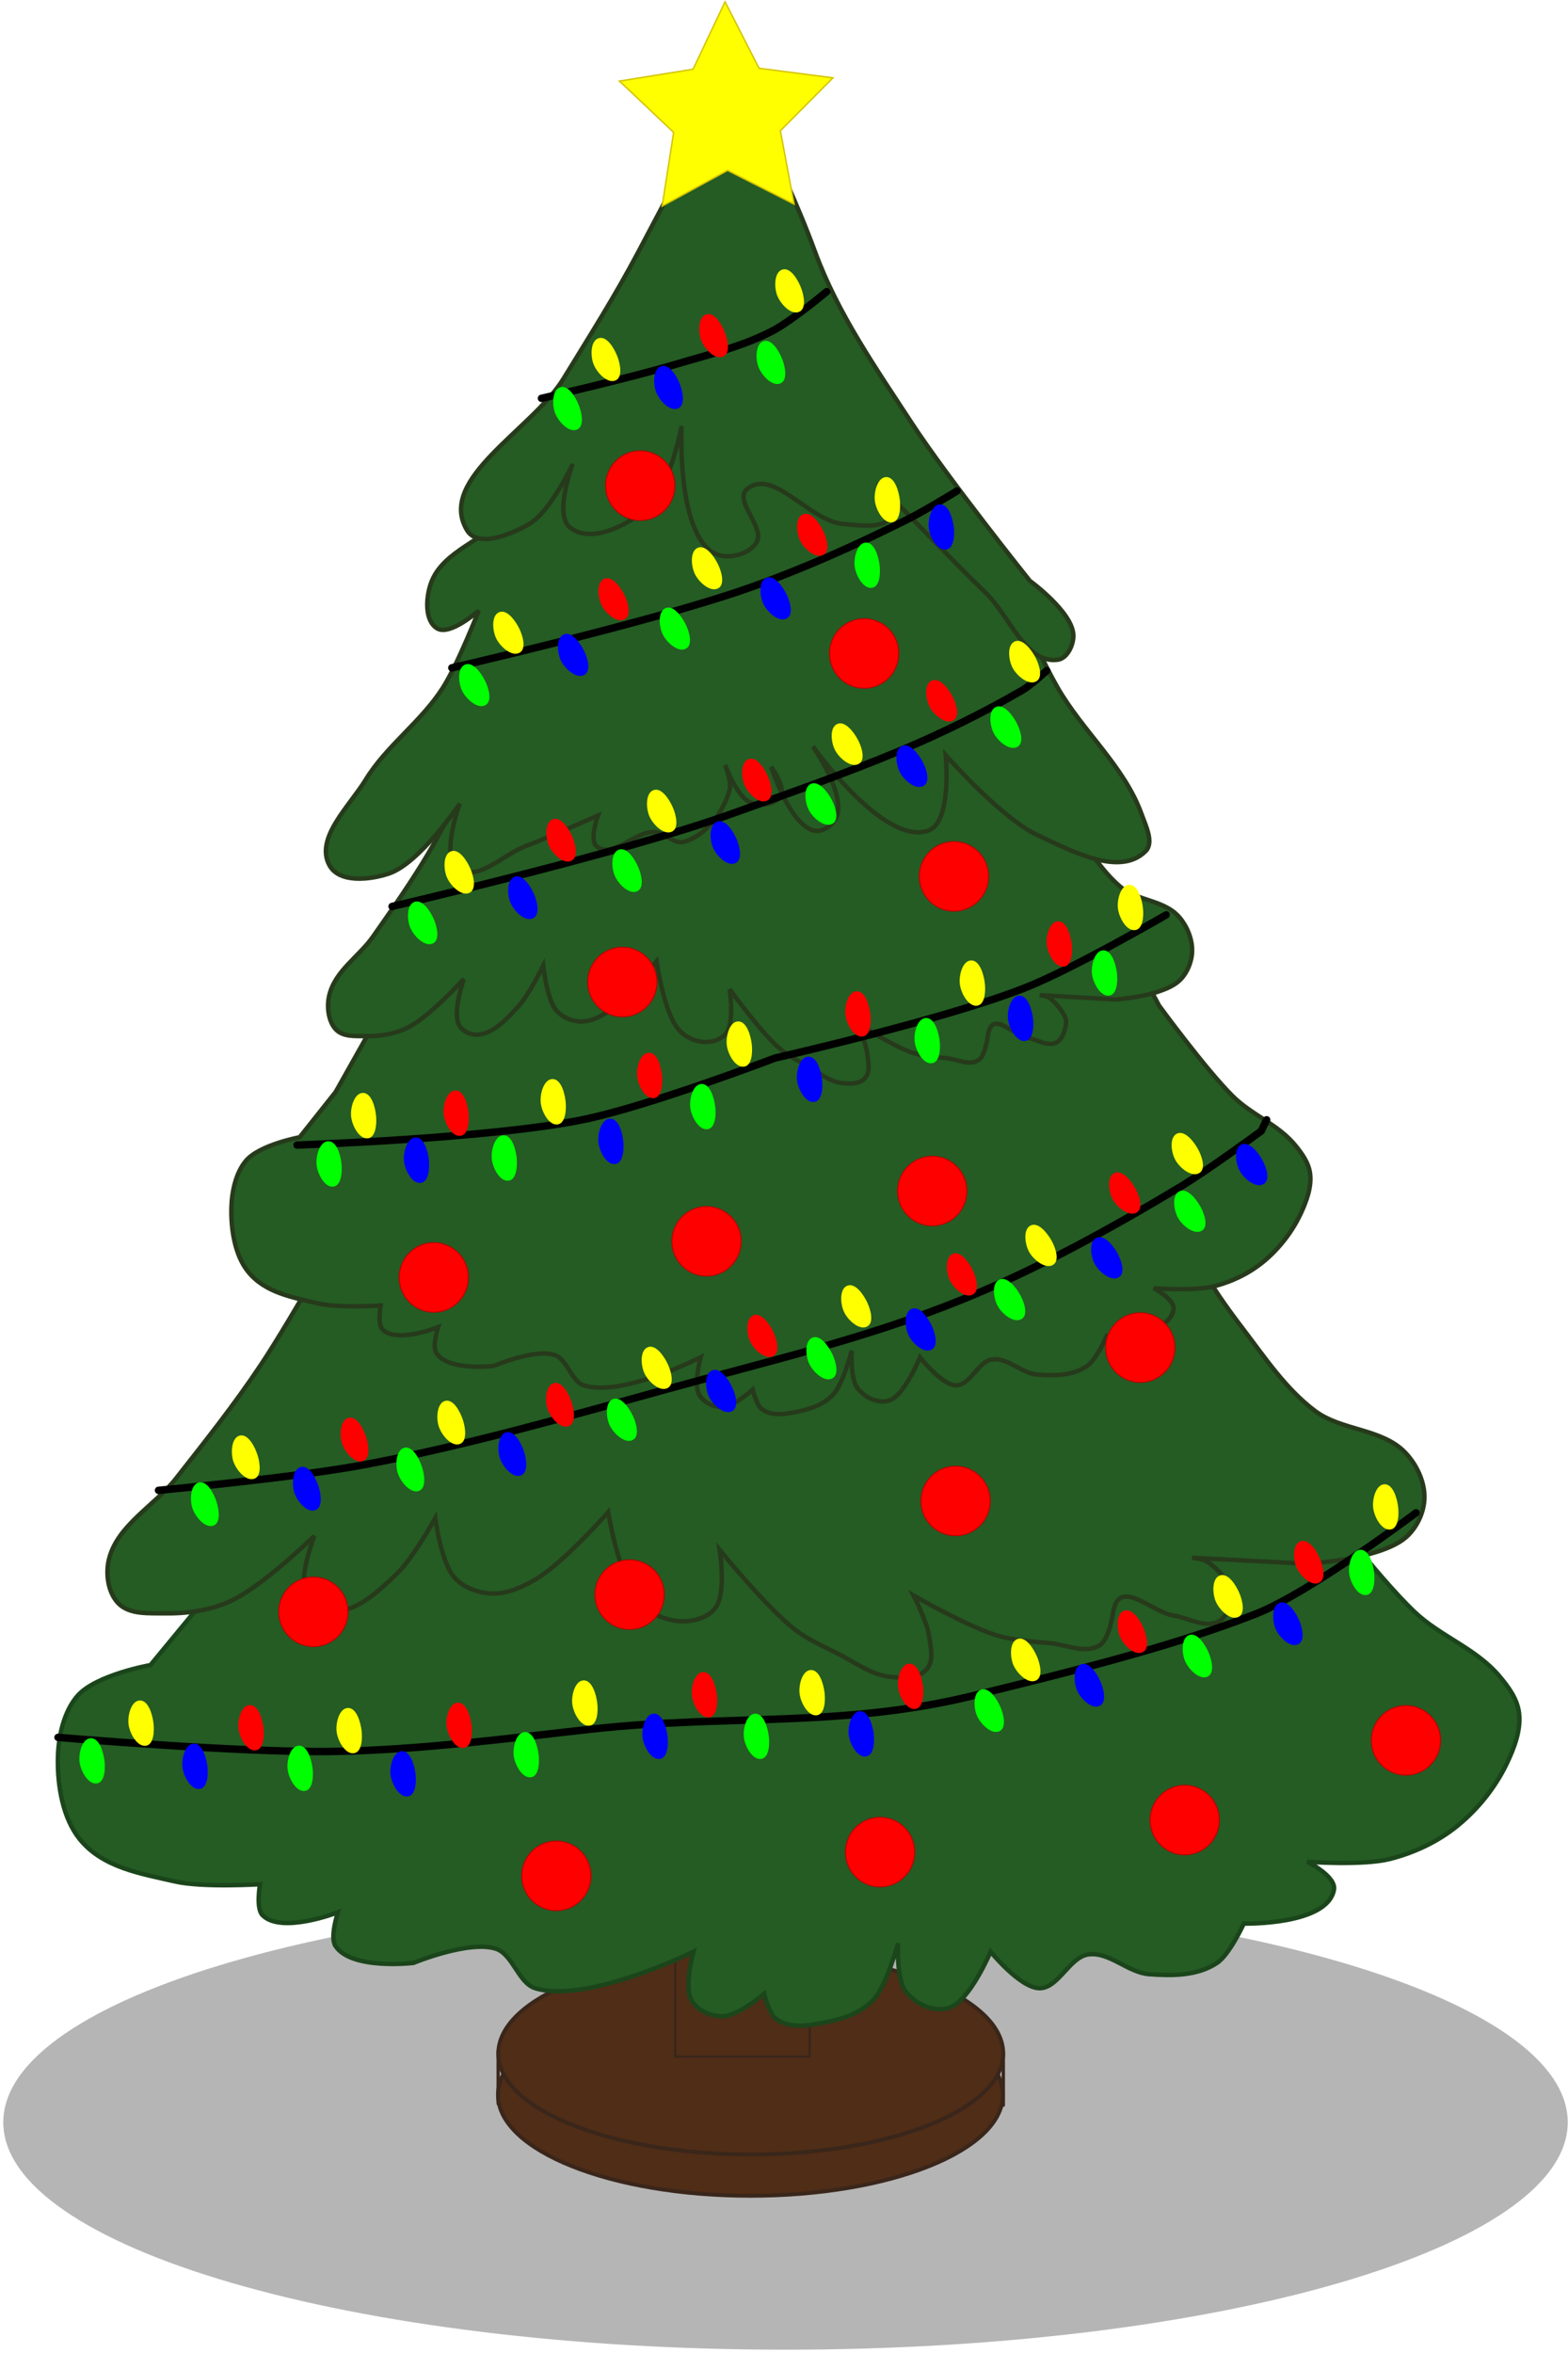 <svg width="466" height="699" viewBox="0 0 466 699" fill="none" xmlns="http://www.w3.org/2000/svg">
    <path d="M233.447 698.016C361.839 698.016 465.92 667.773 465.92 630.467C465.92 593.161 361.839 562.918 233.447 562.918C105.056 562.918 0.974 593.161 0.974 630.467C0.974 667.773 105.056 698.016 233.447 698.016Z" fill="black" fill-opacity="0.29"/>
    <path d="M223.028 652.29C264.464 652.29 298.055 638.868 298.055 622.312C298.055 605.755 264.464 592.334 223.028 592.334C181.591 592.334 148 605.755 148 622.312C148 638.868 181.591 652.29 223.028 652.29Z" fill="#502D16" stroke="#3A261B" stroke-width="1.164" stroke-linecap="round"/>
    <path d="M223.122 640.02C264.559 640.02 298.149 626.599 298.149 610.042C298.149 593.486 264.559 580.064 223.122 580.064C181.686 580.064 148.095 593.486 148.095 610.042C148.095 626.599 181.686 640.02 223.122 640.02Z" fill="#502D16" stroke="#3A261B" stroke-width="1.164" stroke-linecap="round"/>
    <path d="M148.042 609.264C148.042 624.938 148.042 624.938 148.042 624.938V609.264Z" fill="#502D16"/>
    <path d="M148.042 609.264C148.042 624.938 148.042 624.938 148.042 624.938" stroke="#3A261B" stroke-width="0.974" stroke-linecap="round"/>
    <path d="M298.186 609.719C298.186 625.394 298.186 625.394 298.186 625.394V609.719Z" fill="#502D16"/>
    <path d="M298.186 609.719C298.186 625.394 298.186 625.394 298.186 625.394" stroke="#3A261B" stroke-width="0.974" stroke-linecap="round"/>
    <path d="M240.633 512.993H200.677V610.98H240.633V512.993Z" fill="#502D16" stroke="#3A261B" stroke-width="0.695" stroke-linecap="round"/>
    <path d="M89.582 420.349L78.726 443.721L59.185 477.11L44.711 494.639C44.711 494.639 28.442 497.525 22.999 503.82C19.011 508.432 17.344 515.673 17.209 522.184C17.034 530.63 18.718 540.222 23.723 546.391C30.611 554.879 42.064 556.626 51.948 558.911C60.23 560.826 77.278 559.745 77.278 559.745C77.278 559.745 76.006 566.891 78.002 568.927C83.608 574.643 100.437 568.093 100.437 568.093C100.437 568.093 97.953 575.445 99.714 578.109C104.474 585.315 122.873 583.118 122.873 583.118C122.873 583.118 139.527 576.243 147.479 578.944C152.399 580.615 154.103 589.105 159.059 590.63C174.51 595.384 206.101 579.779 206.101 579.779C206.101 579.779 203.266 589.905 205.377 593.969C207.152 597.386 211.332 598.992 214.786 598.977C219.318 598.957 227.089 592.3 227.089 592.3C227.089 592.3 228.597 598.301 230.707 599.812C235.016 602.898 240.912 601.668 245.906 600.647C250.803 599.646 256.027 597.891 259.656 593.969C263.593 589.715 266.894 577.275 266.894 577.275C266.894 577.275 266.344 587.828 269.065 591.465C272.055 595.462 277.683 597.893 282.092 596.473C288.191 594.509 294.395 579.779 294.395 579.779C294.395 579.779 303.116 590.511 308.87 590.63C314.495 590.747 317.767 581.479 323.344 580.614C329.551 579.651 335.188 585.983 341.437 586.457C348.246 586.971 355.791 587.051 361.701 583.118C365.422 580.642 369.662 571.432 369.662 571.432C369.662 571.432 394.465 571.995 396.44 561.415C397.195 557.372 388.479 553.068 388.479 553.068C388.479 553.068 405.073 554.273 413.086 552.235C420.262 550.408 427.364 547.135 433.35 542.218C439.192 537.418 444.358 531.097 447.824 523.854C450.002 519.304 452.073 513.976 451.443 508.83C450.928 504.624 448.218 501.026 445.653 497.978C438.616 489.617 428.119 486.192 420.323 478.78C409.397 468.392 390.65 443.722 390.65 443.722L371.11 408.664L345.779 404.491L355.188 414.507C355.188 414.507 356.635 422.854 353.74 422.854C350.845 422.854 323.344 419.516 323.344 419.516L316.107 432.036L297.29 432.87L271.236 415.341L276.302 432.035L266.894 441.217L236.497 427.027L217.68 398.647L216.957 415.341L210.443 422.019L198.864 417.845L188.732 391.969L172.086 412.837L159.059 417.845L143.861 406.159L143.137 396.978L125.768 417.011L113.464 420.349L109.122 408.663L111.293 397.812L89.582 420.349Z" fill="#245C24" stroke="#1B451B" stroke-width="1.319" stroke-linecap="round"/>
    <path d="M104.268 360.158C104.268 360.158 87.171 390.956 77.442 405.564C69.676 417.223 60.963 428.188 52.328 439.175C45.863 447.401 34.804 453.064 32.35 463.352C31.324 467.658 32.142 473.218 35.204 476.325C38.532 479.702 44.239 479.2 48.903 479.274C55.471 479.379 62.283 478.435 68.309 475.736C77.91 471.436 93.423 456.276 93.423 456.276C93.423 456.276 88.274 469.173 91.14 474.556C92.658 477.407 96.556 478.845 99.702 478.684C106.774 478.322 112.753 472.43 117.967 467.48C122.787 462.904 129.382 450.969 129.382 450.969C129.382 450.969 131.002 464.099 135.09 468.66C137.755 471.633 142.018 473.168 145.935 473.377C150.503 473.621 155.076 471.567 159.063 469.249C167.517 464.333 180.752 449.2 180.752 449.2C180.752 449.2 183.972 469.393 190.455 476.325C193.598 479.685 198.49 481.638 203.012 481.633C206.51 481.628 210.67 480.436 212.715 477.505C215.949 472.869 213.857 460.404 213.857 460.404C213.857 460.404 227.647 477.357 236.117 483.991C239.917 486.967 244.385 488.916 248.674 491.068C253.888 493.683 258.888 497.554 264.656 498.144C268.332 498.519 273.09 498.676 275.501 495.785C277.615 493.249 276.59 489.064 276.071 485.76C275.415 481.581 271.505 473.967 271.505 473.967C271.505 473.967 287.399 483.107 296.049 485.76C301.207 487.343 306.671 487.618 312.03 488.119C316.961 488.579 322.705 491.473 326.87 488.709C329.814 486.756 330.866 478.684 330.866 478.684C330.866 478.684 330.875 478.166 331.376 476.847C333.984 469.99 342.812 478.989 348.56 479.864C353.112 480.557 358.201 483.876 362.259 481.633C364.884 480.181 366.254 475.736 366.254 473.377C366.254 471.019 362.143 466.118 358.834 463.943C357.51 463.072 354.268 462.763 354.268 462.763L388.514 464.532C388.514 464.532 409.827 463.358 417.624 456.866C420.936 454.108 423.218 449.466 423.331 445.073C423.459 440.145 420.981 435.013 417.624 431.51C410.733 424.319 398.724 425.07 390.797 419.127C382.076 412.588 375.785 403.098 369.108 394.36C364.105 387.812 359.354 380.999 355.409 373.721C349.708 363.203 351.219 346.772 341.14 340.699C337.673 338.61 333.056 342.847 329.154 341.878C324.33 340.68 316.596 333.623 316.596 333.623L312.601 347.185L298.902 349.544L286.916 350.723L258.948 332.443L261.231 350.723L250.387 348.365L241.254 336.571L209.862 367.235L183.035 375.49L165.912 373.721L154.496 362.517L140.227 371.362L111.117 377.259L105.41 366.645L104.268 360.158Z" fill="#245C24" stroke="#273A1B" stroke-width="1.319" stroke-linecap="round"/>
    <path d="M122.195 280.798L114.18 298.742L99.753 324.378L89.066 337.836C89.066 337.836 77.055 340.052 73.036 344.886C70.092 348.427 68.861 353.985 68.761 358.985C68.632 365.47 69.875 372.834 73.57 377.571C78.656 384.088 87.112 385.429 94.409 387.184C100.524 388.654 113.111 387.824 113.111 387.824C113.111 387.824 112.171 393.311 113.645 394.874C117.784 399.262 130.21 394.233 130.21 394.233C130.21 394.233 128.375 399.878 129.675 401.924C133.19 407.456 146.774 405.769 146.774 405.769C146.774 405.769 159.07 400.491 164.941 402.565C168.574 403.848 169.832 410.366 173.491 411.537C184.898 415.187 208.222 403.205 208.222 403.205C208.222 403.205 206.129 410.98 207.688 414.1C208.999 416.724 212.084 417.957 214.634 417.946C217.981 417.936 223.718 412.819 223.718 412.819C223.718 412.819 224.832 417.426 226.39 418.587C229.571 420.956 233.924 420.011 237.611 419.226C241.226 418.457 245.084 417.11 247.763 414.099C250.67 410.833 253.107 401.281 253.107 401.281C253.107 401.281 252.701 409.384 254.71 412.176C256.917 415.245 261.073 417.112 264.328 416.022C268.831 414.514 273.411 403.204 273.411 403.204C273.411 403.204 279.85 411.444 284.098 411.536C288.251 411.626 290.667 404.509 294.785 403.845C299.367 403.107 303.529 407.968 308.143 408.331C313.17 408.726 318.741 408.787 323.104 405.768C325.851 403.867 328.982 396.795 328.982 396.795C328.982 396.795 347.294 397.228 348.752 389.105C349.31 386 342.875 382.696 342.875 382.696C342.875 382.696 355.126 383.62 361.042 382.055C366.34 380.653 371.584 378.14 376.003 374.365C380.317 370.68 384.131 365.826 386.69 360.265C388.298 356.772 389.827 352.681 389.362 348.73C388.982 345.501 386.981 342.738 385.087 340.398C379.891 333.978 372.141 331.349 366.385 325.658C358.319 317.682 344.478 298.741 344.478 298.741L330.051 271.824L311.349 268.62L318.295 276.31C318.295 276.31 319.364 282.719 317.227 282.719C315.089 282.719 294.785 280.156 294.785 280.156L289.441 289.769L275.549 290.409L256.313 276.951L260.053 289.768L253.107 296.818L230.665 285.923L216.772 264.133L216.238 276.951L211.429 282.077L202.879 278.873L195.399 259.006L183.109 275.028L173.491 278.873L162.27 269.901L161.736 262.851L148.912 278.232L139.828 280.796L136.622 271.823L138.225 263.492L122.195 280.798Z" fill="#245C24" stroke="#273A1B" stroke-width="1.319" stroke-linecap="round"/>
    <path d="M144.956 219.881C144.956 219.881 133.738 242.614 127.355 253.396C122.26 262.003 116.543 270.096 110.878 278.206C106.636 284.278 99.38 288.458 97.77 296.052C97.097 299.23 97.634 303.334 99.643 305.628C101.826 308.12 105.571 307.749 108.631 307.804C112.94 307.885 117.409 307.184 121.363 305.193C127.662 302.018 137.841 290.829 137.841 290.829C137.841 290.829 134.462 300.348 136.343 304.322C137.338 306.426 139.896 307.488 141.96 307.369C146.6 307.101 150.523 302.752 153.943 299.099C157.106 295.721 161.433 286.911 161.433 286.911C161.433 286.911 162.496 296.603 165.178 299.969C166.927 302.164 169.723 303.297 172.293 303.451C175.29 303.632 178.291 302.115 180.907 300.405C186.453 296.776 195.137 285.606 195.137 285.606C195.137 285.606 197.25 300.511 201.503 305.628C203.565 308.108 206.775 309.549 209.742 309.545C212.037 309.542 214.766 308.663 216.108 306.498C218.23 303.077 216.857 293.876 216.857 293.876C216.857 293.876 225.905 306.389 231.462 311.286C233.955 313.483 236.887 314.921 239.701 316.509C243.122 318.44 246.402 321.297 250.187 321.733C252.599 322.009 255.72 322.126 257.302 319.992C258.689 318.119 258.017 315.031 257.676 312.592C257.245 309.507 254.68 303.887 254.68 303.887C254.68 303.887 265.108 310.633 270.783 312.592C274.168 313.76 277.753 313.963 281.269 314.333C284.504 314.672 288.273 316.808 291.006 314.769C292.937 313.328 293.627 307.369 293.627 307.369C293.627 307.369 293.633 306.986 293.962 306.013C295.673 300.951 301.465 307.594 305.236 308.24C308.223 308.753 311.562 311.202 314.224 309.546C315.946 308.474 316.845 305.193 316.845 303.452C316.845 301.711 314.148 298.094 311.977 296.488C311.108 295.845 308.981 295.618 308.981 295.618L331.45 296.923C331.45 296.923 345.434 296.057 350.549 291.265C352.722 289.229 354.219 285.803 354.294 282.56C354.378 278.922 352.751 275.135 350.549 272.549C346.028 267.241 338.149 267.795 332.948 263.408C327.226 258.582 323.098 251.577 318.718 245.127C315.435 240.294 312.318 235.265 309.73 229.893C305.989 222.13 306.981 210.001 300.368 205.518C298.093 203.977 295.064 207.104 292.503 206.388C289.338 205.503 284.265 200.295 284.265 200.295L281.643 210.306L272.656 212.047L264.791 212.917L246.442 199.424L247.94 212.917L240.824 211.176L234.833 202.47L214.236 225.104L196.635 231.198L185.4 229.892L177.911 221.622L168.548 228.151L149.45 232.504L145.705 224.669L144.956 219.881Z" fill="#245C24" stroke="#273A1B" stroke-width="1.319" stroke-linecap="round"/>
    <path d="M164.669 128.979C159.122 136.185 156.478 145.507 150.755 152.565C144.277 160.551 131.558 163.476 128.074 173.254C126.562 177.501 126.13 184.454 129.936 186.693C133.806 188.97 142.277 181.401 142.277 181.401C142.277 181.401 136.124 197.22 131.623 204.297C125.209 214.384 114.903 221.449 108.664 231.652C103.887 239.464 93.523 248.994 97.906 257.048C100.819 262.401 109.925 261.403 115.578 259.507C124.809 256.41 136.646 238.745 136.646 238.745C136.646 238.745 130.939 254.009 135.844 257.908C141.51 262.412 149.593 253.813 156.319 251.31C163.568 248.612 177.705 242.248 177.705 242.248C177.705 242.248 175.038 249.468 177.321 251.413C181.856 255.275 188.593 246.944 194.466 247.17C197.531 247.287 200.267 250.878 203.232 250.066C209.692 248.296 214.926 241.44 216.797 234.812C217.492 232.351 215.498 227.241 215.498 227.241C215.498 227.241 218.991 236.794 223.11 238.433C225.972 239.572 230.6 239.103 232.085 236.329C233.488 233.709 229.208 227.854 229.208 227.854C229.208 227.854 234.788 245.428 242.151 246.795C244.799 247.288 247.992 244.732 248.811 242.084C250.942 235.2 241.583 221.729 241.583 221.729C241.583 221.729 262.994 251.847 276.091 246.642C282.986 243.901 281.064 224.326 281.064 224.326C281.064 224.326 297.496 243.054 308.349 248.082C318.218 252.655 332.692 260.624 340.467 252.855C343.011 250.313 340.537 245.381 339.307 241.952C334.165 227.616 321.747 217.273 314.228 204.105C306.089 189.849 301.083 173.811 292.654 159.736C288.63 153.016 284.089 146.568 278.905 140.758C273.977 135.236 262.562 125.838 262.562 125.838L248.713 128.559L229.11 114.328L221.752 135.702L207.057 120.021L188.897 129.226L177.323 116.189C177.323 116.189 168.342 124.208 164.669 128.979Z" fill="#245C24" stroke="#273A1B" stroke-width="1.319" stroke-linecap="round"/>
    <path d="M214.237 30.286C201.814 51.705 200.121 55.155 189.63 74.992C182.834 87.842 175.049 100.13 167.455 112.51C158.152 127.676 129.635 142.288 138.811 157.533C142.039 162.895 151.912 158.767 157.291 155.657C163.607 152.005 170.227 137.836 170.227 137.836C170.227 137.836 164.556 152.597 169.303 156.595C175.396 161.728 186.361 156.165 192.402 150.967C199.035 145.26 202.566 126.58 202.566 126.58C202.566 126.58 201.028 157.28 211.805 164.098C215.548 166.466 222.278 164.998 224.741 161.285C227.71 156.807 217.91 148.826 221.969 145.339C229.703 138.696 240.512 154.857 250.612 155.657C255.611 156.052 263.166 157.402 265.396 152.843C266.927 149.712 260.776 143.463 260.776 143.463C260.776 143.463 282.094 165.6 293.115 176.292C300.05 183.019 304.863 197.311 314.367 195.989C317.245 195.59 319.176 191.429 318.987 188.485C318.545 181.615 306.051 172.54 306.051 172.54C306.051 172.54 281.629 142.007 270.94 125.642C260.342 109.417 249.008 93.228 242.297 74.992C236.145 58.277 231.74 50.829 224.464 31.639C222.522 26.517 216.004 27.24 214.237 30.286Z" fill="#245C24" stroke="#273A1B" stroke-width="1.321" stroke-linecap="round"/>
    <path d="M17.241 516.12C17.241 516.12 72.102 520.787 99.575 520.29C125.223 519.826 150.751 516.418 176.259 513.618C216.183 509.236 250.392 513.289 289.446 503.67C316.101 497.105 347.602 489.506 373.215 479.444C389.234 473.151 420.84 449.405 420.84 449.405" stroke="black" stroke-width="2.207" stroke-linecap="round"/>
    <path d="M47.107 442.734C47.107 442.734 87.644 438.946 107.647 435.228C138.156 429.558 168.105 420.978 198.053 412.712C227.584 404.562 257.592 397.581 286.038 386.026C308.435 376.928 329.799 365.148 350.614 352.669C359.005 347.638 374.83 335.99 374.83 335.99L376.444 332.654" stroke="black" stroke-width="2.207" stroke-linecap="round"/>
    <path d="M88.274 340.159C88.274 340.159 145.201 338.273 173.03 332.654C192.659 328.691 230.341 314.307 230.341 314.307C230.341 314.307 280.637 302.906 304.603 293.459C319.219 287.698 346.578 271.777 346.578 271.777" stroke="black" stroke-width="2.207" stroke-linecap="round"/>
    <path d="M116.526 269.275C116.526 269.275 184.568 253.55 217.426 241.755C234.614 235.585 251.186 229.853 268.043 222.777C280.034 217.743 292.507 211.602 303.796 205.062C306.472 203.511 311.061 199.224 311.061 199.224" stroke="black" stroke-width="2.207" stroke-linecap="round"/>
    <path d="M134.285 198.39C134.285 198.39 193.006 184.921 221.462 175.04C238.04 169.284 254.153 162.066 269.894 154.192C274.88 151.697 284.424 145.852 284.424 145.852" stroke="black" stroke-width="2.207" stroke-linecap="round"/>
    <path d="M160.922 118.332C160.922 118.332 187.433 112.213 200.475 108.325C210.285 105.4 220.414 103.06 229.534 98.318C235.402 95.267 245.678 86.643 245.678 86.643" stroke="black" stroke-width="2.207" stroke-linecap="round"/>
    <path d="M26.922 516.366C24.395 516.517 23.308 520.85 23.641 523.442C23.995 526.206 26.273 530.32 28.92 529.782C31.134 529.331 31.332 525.462 31.061 523.148C30.75 520.495 29.505 516.212 26.922 516.366Z" fill="#00FF00"/>
    <path d="M41.486 505.163C38.959 505.314 37.871 509.647 38.204 512.239C38.559 515.003 40.836 519.117 43.484 518.579C45.697 518.128 45.895 514.259 45.624 511.945C45.314 509.292 44.068 505.009 41.486 505.163Z" fill="#FFFF00"/>
    <path d="M57.516 517.989C54.989 518.14 53.901 522.473 54.234 525.065C54.589 527.829 56.866 531.943 59.514 531.404C61.727 530.954 61.925 527.085 61.654 524.771C61.343 522.118 60.098 517.835 57.516 517.989Z" fill="#0000FF"/>
    <path d="M74.174 506.523C71.646 506.674 70.559 511.006 70.891 513.599C71.246 516.362 73.524 520.476 76.171 519.938C78.385 519.488 78.582 515.618 78.312 513.304C78.001 510.651 76.756 506.368 74.174 506.523Z" fill="#FF0000"/>
    <path d="M88.766 518.589C86.238 518.74 85.151 523.072 85.484 525.665C85.838 528.428 88.116 532.542 90.763 532.004C92.977 531.554 93.175 527.684 92.904 525.37C92.593 522.717 91.348 518.434 88.766 518.589Z" fill="#00FF00"/>
    <path d="M103.329 507.385C100.802 507.536 99.715 511.869 100.047 514.462C100.402 517.225 102.68 521.339 105.327 520.801C107.541 520.351 107.738 516.481 107.467 514.167C107.157 511.514 105.911 507.231 103.329 507.385Z" fill="#FFFF00"/>
    <path d="M119.359 520.211C116.832 520.362 115.744 524.695 116.077 527.287C116.432 530.051 118.709 534.165 121.357 533.627C123.571 533.176 123.768 529.307 123.497 526.993C123.187 524.34 121.941 520.057 119.359 520.211Z" fill="#0000FF"/>
    <path d="M136.017 505.797C133.489 505.948 132.402 510.28 132.735 512.873C133.089 515.636 135.367 519.75 138.014 519.212C140.228 518.762 140.426 514.892 140.155 512.578C139.844 509.925 138.599 505.642 136.017 505.797Z" fill="#FF0000"/>
    <path d="M155.954 514.526C153.426 514.677 152.339 519.009 152.672 521.602C153.026 524.365 155.304 528.48 157.951 527.941C160.165 527.491 160.363 523.621 160.092 521.307C159.781 518.654 158.536 514.371 155.954 514.526Z" fill="#00FF00"/>
    <path d="M173.371 499.195C170.844 499.346 169.756 503.678 170.089 506.271C170.444 509.035 172.721 513.149 175.369 512.61C177.582 512.16 177.78 508.29 177.509 505.976C177.198 503.324 175.953 499.041 173.371 499.195Z" fill="#FFFF00"/>
    <path d="M194.252 509.072C191.725 509.223 190.638 513.555 190.97 516.148C191.325 518.912 193.603 523.026 196.25 522.487C198.464 522.037 198.661 518.167 198.39 515.853C198.08 513.201 196.834 508.918 194.252 509.072Z" fill="#0000FF"/>
    <path d="M208.912 496.722C206.385 496.873 205.297 501.205 205.63 503.798C205.985 506.561 208.262 510.675 210.91 510.137C213.124 509.687 213.321 505.817 213.05 503.503C212.74 500.85 211.494 496.567 208.912 496.722Z" fill="#FF0000"/>
    <path d="M224.361 509.082C221.833 509.233 220.746 513.566 221.079 516.158C221.434 518.922 223.711 523.036 226.359 522.498C228.572 522.047 228.77 518.178 228.499 515.864C228.188 513.211 226.943 508.928 224.361 509.082Z" fill="#00FF00"/>
    <path d="M240.922 496.11C238.395 496.261 237.307 500.593 237.64 503.186C237.995 505.95 240.272 510.064 242.92 509.525C245.133 509.075 245.331 505.205 245.06 502.891C244.75 500.239 243.504 495.956 240.922 496.11Z" fill="#FFFF00"/>
    <path d="M255.525 508.346C252.997 508.497 251.91 512.829 252.243 515.422C252.598 518.186 254.875 522.3 257.523 521.761C259.736 521.311 259.934 517.441 259.663 515.127C259.352 512.475 258.107 508.191 255.525 508.346Z" fill="#0000FF"/>
    <path d="M270.185 494.226C267.657 494.377 266.57 498.709 266.903 501.302C267.257 504.065 269.535 508.18 272.182 507.641C274.396 507.191 274.594 503.321 274.323 501.007C274.012 498.354 272.767 494.071 270.185 494.226Z" fill="#FF0000"/>
    <path d="M291.527 501.952C289.148 502.846 289.31 507.319 290.35 509.704C291.457 512.245 294.782 515.511 297.169 514.21C299.164 513.122 298.278 509.357 297.376 507.22C296.341 504.771 293.958 501.038 291.527 501.952Z" fill="#00FF00"/>
    <path d="M302.364 486.901C299.985 487.795 300.148 492.268 301.187 494.652C302.295 497.194 305.62 500.46 308.006 499.159C310.001 498.071 309.115 494.306 308.213 492.169C307.178 489.72 304.795 485.987 302.364 486.901Z" fill="#FFFF00"/>
    <path d="M321.283 494.432C318.904 495.326 319.067 499.799 320.106 502.184C321.214 504.726 324.539 507.991 326.925 506.69C328.92 505.602 328.034 501.837 327.132 499.7C326.097 497.251 323.714 493.518 321.283 494.432Z" fill="#0000FF"/>
    <path d="M334.053 478.507C331.674 479.401 331.836 483.874 332.876 486.259C333.983 488.801 337.308 492.066 339.695 490.765C341.69 489.677 340.804 485.912 339.902 483.775C338.867 481.326 336.484 477.593 334.053 478.507Z" fill="#FF0000"/>
    <path d="M353.382 485.737C351.003 486.631 351.165 491.103 352.204 493.488C353.312 496.03 356.637 499.296 359.024 497.995C361.019 496.907 360.133 493.141 359.23 491.005C358.196 488.556 355.812 484.823 353.382 485.737Z" fill="#00FF00"/>
    <path d="M362.507 468.032C360.128 468.926 360.29 473.399 361.329 475.784C362.437 478.326 365.762 481.591 368.148 480.29C370.144 479.202 369.258 475.437 368.355 473.301C367.321 470.852 364.937 467.118 362.507 468.032Z" fill="#FFFF00"/>
    <path d="M380.284 476.153C377.905 477.047 378.068 481.52 379.107 483.905C380.215 486.446 383.54 489.712 385.926 488.411C387.922 487.323 387.035 483.557 386.133 481.421C385.098 478.972 382.715 475.239 380.284 476.153Z" fill="#0000FF"/>
    <path d="M386.49 457.87C384.111 458.764 384.274 463.236 385.313 465.621C386.421 468.163 389.746 471.429 392.132 470.127C394.127 469.04 393.241 465.274 392.339 463.138C391.304 460.689 388.921 456.956 386.49 457.87Z" fill="#FF0000"/>
    <path d="M404.244 460.387C401.717 460.538 400.63 464.87 400.962 467.463C401.317 470.227 403.595 474.341 406.242 473.802C408.456 473.352 408.653 469.483 408.383 467.169C408.072 464.516 406.827 460.233 404.244 460.387Z" fill="#00FF00"/>
    <path d="M411.388 440.929C408.86 441.08 407.773 445.412 408.106 448.005C408.461 450.769 410.738 454.883 413.385 454.344C415.599 453.894 415.797 450.024 415.526 447.71C415.215 445.057 413.97 440.774 411.388 440.929Z" fill="#FFFF00"/>
    <path d="M59.048 440.408C56.598 441.066 56.352 445.535 57.169 448.01C58.04 450.649 61.052 454.223 63.547 453.16C65.632 452.272 65.094 448.437 64.39 446.222C63.583 443.683 61.551 439.735 59.048 440.408Z" fill="#00FF00"/>
    <path d="M71.21 426.479C68.76 427.137 68.513 431.606 69.331 434.081C70.201 436.72 73.214 440.294 75.708 439.231C77.794 438.343 77.255 434.508 76.552 432.293C75.745 429.754 73.713 425.805 71.21 426.479Z" fill="#FFFF00"/>
    <path d="M89.358 435.818C86.908 436.477 86.661 440.945 87.479 443.421C88.35 446.059 91.362 449.634 93.856 448.571C95.942 447.682 95.403 443.848 94.7 441.633C93.893 439.094 91.861 435.145 89.358 435.818Z" fill="#0000FF"/>
    <path d="M103.523 421.208C101.073 421.867 100.827 426.335 101.644 428.811C102.515 431.449 105.527 435.024 108.022 433.961C110.108 433.073 109.569 429.237 108.865 427.023C108.059 424.484 106.027 420.535 103.523 421.208Z" fill="#FF0000"/>
    <path d="M120.118 430.093C117.668 430.752 117.422 435.22 118.239 437.696C119.11 440.334 122.122 443.909 124.616 442.846C126.702 441.958 126.163 438.122 125.46 435.908C124.653 433.369 122.621 429.42 120.118 430.093Z" fill="#00FF00"/>
    <path d="M132.28 416.164C129.83 416.823 129.583 421.292 130.401 423.767C131.272 426.406 134.284 429.98 136.778 428.917C138.864 428.029 138.325 424.194 137.622 421.979C136.815 419.44 134.783 415.491 132.28 416.164Z" fill="#FFFF00"/>
    <path d="M150.428 425.504C147.978 426.163 147.731 430.631 148.549 433.106C149.419 435.745 152.432 439.32 154.926 438.257C157.012 437.367 156.473 433.533 155.77 431.318C154.963 428.779 152.931 424.831 150.428 425.504Z" fill="#0000FF"/>
    <path d="M164.593 410.893C162.143 411.552 161.897 416.021 162.714 418.496C163.585 421.134 166.597 424.709 169.092 423.646C171.178 422.758 170.639 418.923 169.935 416.708C169.129 414.169 167.097 410.22 164.593 410.893Z" fill="#FF0000"/>
    <path d="M182.131 415.648C179.782 416.625 180.089 421.088 181.205 423.436C182.395 425.938 185.824 429.087 188.167 427.704C190.126 426.548 189.118 422.815 188.147 420.711C187.034 418.299 184.53 414.65 182.131 415.648Z" fill="#00FF00"/>
    <path d="M192.474 400.23C190.125 401.207 190.432 405.671 191.548 408.018C192.738 410.52 196.167 413.669 198.51 412.286C200.469 411.13 199.461 407.397 198.49 405.293C197.377 402.882 194.873 399.233 192.474 400.23Z" fill="#FFFF00"/>
    <path d="M211.627 407.102C209.278 408.079 209.585 412.543 210.701 414.89C211.891 417.392 215.32 420.541 217.663 419.158C219.622 418.002 218.614 414.269 217.643 412.166C216.529 409.754 214.026 406.105 211.627 407.102Z" fill="#0000FF"/>
    <path d="M223.873 390.745C221.525 391.722 221.832 396.186 222.948 398.534C224.137 401.036 227.566 404.184 229.909 402.801C231.868 401.645 230.861 397.912 229.89 395.809C228.776 393.397 226.273 389.748 223.873 390.745Z" fill="#FF0000"/>
    <path d="M241.429 397.371C239.08 398.348 239.387 402.812 240.503 405.159C241.693 407.661 245.122 410.81 247.465 409.427C249.424 408.271 248.416 404.538 247.445 402.435C246.332 400.023 243.828 396.374 241.429 397.371Z" fill="#00FF00"/>
    <path d="M251.772 381.954C249.423 382.93 249.73 387.394 250.847 389.742C252.036 392.244 255.465 395.392 257.808 394.01C259.767 392.853 258.759 389.121 257.788 387.017C256.675 384.605 254.172 380.956 251.772 381.954Z" fill="#FFFF00"/>
    <path d="M270.925 388.826C268.576 389.803 268.883 394.266 269.999 396.614C271.189 399.116 274.618 402.265 276.961 400.882C278.92 399.725 277.912 395.993 276.941 393.889C275.828 391.477 273.324 387.828 270.925 388.826Z" fill="#0000FF"/>
    <path d="M283.171 372.468C280.822 373.445 281.13 377.909 282.246 380.257C283.435 382.759 286.864 385.907 289.207 384.524C291.166 383.368 290.159 379.635 289.188 377.532C288.074 375.12 285.571 371.471 283.171 372.468Z" fill="#FF0000"/>
    <path d="M296.936 380.15C294.654 381.284 295.246 385.718 296.509 387.984C297.856 390.4 301.478 393.308 303.728 391.769C305.608 390.481 304.365 386.826 303.261 384.792C301.997 382.462 299.266 378.991 296.936 380.15Z" fill="#00FF00"/>
    <path d="M306.273 364.062C303.991 365.196 304.583 369.629 305.846 371.896C307.192 374.311 310.815 377.22 313.064 375.68C314.945 374.393 313.702 370.737 312.598 368.704C311.333 366.373 308.603 362.903 306.273 364.062Z" fill="#FFFF00"/>
    <path d="M325.822 367.738C323.541 368.872 324.132 373.306 325.396 375.572C326.742 377.988 330.365 380.896 332.614 379.357C334.495 378.07 333.251 374.414 332.148 372.381C330.883 370.05 328.153 366.58 325.822 367.738Z" fill="#0000FF"/>
    <path d="M331.146 348.498C328.865 349.632 329.456 354.066 330.72 356.332C332.066 358.748 335.688 361.656 337.938 360.117C339.819 358.83 338.575 355.174 337.472 353.14C336.207 350.81 333.477 347.339 331.146 348.498Z" fill="#FF0000"/>
    <path d="M350.499 353.914C348.218 355.048 348.809 359.482 350.072 361.748C351.419 364.164 355.041 367.072 357.291 365.533C359.172 364.245 357.928 360.59 356.825 358.556C355.56 356.226 352.83 352.755 350.499 353.914Z" fill="#00FF00"/>
    <path d="M349.746 336.783C347.465 337.917 348.056 342.35 349.32 344.617C350.666 347.033 354.288 349.941 356.538 348.401C358.419 347.114 357.175 343.458 356.072 341.425C354.807 339.095 352.077 335.624 349.746 336.783Z" fill="#FFFF00"/>
    <path d="M368.892 340.043C366.61 341.177 367.202 345.61 368.465 347.877C369.812 350.293 373.434 353.201 375.684 351.661C377.565 350.374 376.321 346.718 375.218 344.685C373.953 342.354 371.223 338.884 368.892 340.043Z" fill="#0000FF"/>
    <path d="M97.535 339.026C95.004 339.106 93.811 343.413 94.08 346.014C94.367 348.786 96.543 352.958 99.203 352.489C101.427 352.097 101.719 348.234 101.505 345.913C101.26 343.253 100.12 338.939 97.535 339.026Z" fill="#00FF00"/>
    <path d="M107.802 324.67C105.272 324.75 104.078 329.057 104.348 331.658C104.634 334.43 106.81 338.602 109.47 338.133C111.694 337.741 111.987 333.878 111.773 331.557C111.527 328.897 110.387 324.583 107.802 324.67Z" fill="#FFFF00"/>
    <path d="M123.512 337.911C120.982 337.991 119.789 342.298 120.058 344.899C120.344 347.67 122.52 351.843 125.18 351.374C127.404 350.982 127.697 347.119 127.483 344.798C127.237 342.138 126.097 337.824 123.512 337.911Z" fill="#0000FF"/>
    <path d="M135.309 323.936C132.778 324.017 131.585 328.323 131.854 330.924C132.141 333.696 134.317 337.868 136.977 337.399C139.201 337.008 139.493 333.144 139.279 330.824C139.034 328.163 137.894 323.849 135.309 323.936Z" fill="#FF0000"/>
    <path d="M149.6 337.264C147.07 337.345 145.877 341.652 146.146 344.252C146.433 347.024 148.609 351.197 151.268 350.728C153.492 350.336 153.785 346.472 153.571 344.152C153.326 341.492 152.186 337.178 149.6 337.264Z" fill="#00FF00"/>
    <path d="M164.149 320.549C161.618 320.63 160.425 324.937 160.694 327.537C160.981 330.309 163.157 334.481 165.817 334.012C168.041 333.621 168.333 329.757 168.119 327.437C167.874 324.777 166.734 320.462 164.149 320.549Z" fill="#FFFF00"/>
    <path d="M181.286 332.316C178.755 332.397 177.562 336.704 177.831 339.304C178.118 342.076 180.294 346.249 182.954 345.78C185.178 345.388 185.47 341.524 185.256 339.204C185.011 336.544 183.871 332.23 181.286 332.316Z" fill="#0000FF"/>
    <path d="M192.797 312.739C190.267 312.82 189.073 317.126 189.342 319.727C189.629 322.499 191.805 326.671 194.465 326.202C196.689 325.811 196.981 321.947 196.767 319.627C196.522 316.967 195.382 312.652 192.797 312.739Z" fill="#FF0000"/>
    <path d="M208.43 322.011C205.902 322.162 204.815 326.494 205.148 329.087C205.503 331.85 207.78 335.964 210.428 335.426C212.641 334.976 212.839 331.106 212.568 328.792C212.257 326.139 211.012 321.856 208.43 322.011Z" fill="#00FF00"/>
    <path d="M219.283 303.437C216.756 303.588 215.669 307.92 216.001 310.513C216.356 313.276 218.634 317.391 221.281 316.852C223.495 316.402 223.692 312.532 223.422 310.218C223.111 307.565 221.866 303.282 219.283 303.437Z" fill="#FFFF00"/>
    <path d="M240.165 313.904C237.638 314.055 236.55 318.387 236.883 320.98C237.238 323.743 239.515 327.857 242.163 327.319C244.376 326.869 244.574 322.999 244.303 320.685C243.992 318.032 242.747 313.749 240.165 313.904Z" fill="#0000FF"/>
    <path d="M254.539 294.477C252.012 294.628 250.924 298.96 251.257 301.553C251.612 304.316 253.889 308.43 256.537 307.892C258.751 307.442 258.948 303.572 258.677 301.258C258.367 298.605 257.121 294.322 254.539 294.477Z" fill="#FF0000"/>
    <path d="M275.125 302.415C272.597 302.566 271.51 306.898 271.843 309.491C272.198 312.254 274.475 316.368 277.123 315.83C279.336 315.38 279.534 311.51 279.263 309.196C278.952 306.543 277.707 302.26 275.125 302.415Z" fill="#00FF00"/>
    <path d="M288.547 285.315C286.019 285.466 284.932 289.798 285.265 292.391C285.62 295.154 287.897 299.269 290.545 298.73C292.758 298.28 292.956 294.41 292.685 292.096C292.374 289.443 291.129 285.16 288.547 285.315Z" fill="#FFFF00"/>
    <path d="M302.864 295.782C300.337 295.933 299.249 300.265 299.582 302.858C299.937 305.621 302.214 309.736 304.862 309.197C307.076 308.747 307.273 304.877 307.002 302.563C306.692 299.91 305.446 295.627 302.864 295.782Z" fill="#0000FF"/>
    <path d="M314.385 273.701C311.857 273.852 310.77 278.185 311.103 280.777C311.458 283.541 313.735 287.655 316.383 287.117C318.596 286.666 318.794 282.797 318.523 280.483C318.212 277.83 316.967 273.547 314.385 273.701Z" fill="#FF0000"/>
    <path d="M327.815 282.318C325.287 282.469 324.2 286.801 324.533 289.394C324.888 292.157 327.165 296.271 329.812 295.733C332.026 295.283 332.224 291.413 331.953 289.099C331.642 286.446 330.397 282.163 327.815 282.318Z" fill="#00FF00"/>
    <path d="M335.529 262.859C333.002 263.01 331.914 267.342 332.247 269.935C332.602 272.699 334.879 276.813 337.527 276.274C339.74 275.824 339.938 271.954 339.667 269.64C339.357 266.988 338.111 262.705 335.529 262.859Z" fill="#FFFF00"/>
    <path d="M123.155 267.936C120.775 268.826 120.929 273.299 121.965 275.686C123.068 278.23 126.388 281.501 128.776 280.204C130.773 279.12 129.894 275.353 128.995 273.215C127.964 270.764 125.587 267.027 123.155 267.936Z" fill="#00FF00"/>
    <path d="M134.018 252.904C131.637 253.795 131.792 258.267 132.827 260.654C133.931 263.198 137.25 266.469 139.639 265.173C141.636 264.088 140.756 260.321 139.857 258.184C138.827 255.733 136.45 251.995 134.018 252.904Z" fill="#FFFF00"/>
    <path d="M152.924 260.47C150.544 261.36 150.698 265.832 151.734 268.219C152.837 270.763 156.157 274.035 158.545 272.738C160.542 271.654 159.663 267.887 158.764 265.749C157.733 263.298 155.356 259.56 152.924 260.47Z" fill="#0000FF"/>
    <path d="M164.294 243.389C161.914 244.279 162.068 248.752 163.104 251.139C164.207 253.683 167.527 256.954 169.915 255.657C171.912 254.573 171.033 250.806 170.134 248.668C169.103 246.217 166.726 242.48 164.294 243.389Z" fill="#FF0000"/>
    <path d="M183.896 252.419C181.515 253.309 181.67 257.782 182.706 260.168C183.809 262.712 187.128 265.984 189.517 264.687C191.514 263.603 190.634 259.836 189.735 257.698C188.705 255.247 186.328 251.509 183.896 252.419Z" fill="#00FF00"/>
    <path d="M194.188 234.734C191.807 235.624 191.962 240.096 192.997 242.483C194.101 245.027 197.42 248.298 199.809 247.002C201.806 245.918 200.926 242.151 200.027 240.013C198.997 237.562 196.62 233.824 194.188 234.734Z" fill="#FFFF00"/>
    <path d="M213.094 244.068C210.714 244.958 210.868 249.431 211.904 251.817C213.007 254.361 216.327 257.633 218.715 256.336C220.712 255.252 219.833 251.485 218.934 249.347C217.903 246.896 215.526 243.158 213.094 244.068Z" fill="#0000FF"/>
    <path d="M222.466 225.513C220.086 226.403 220.241 230.876 221.276 233.263C222.379 235.806 225.699 239.078 228.087 237.781C230.085 236.697 229.205 232.93 228.306 230.792C227.275 228.341 224.898 224.604 222.466 225.513Z" fill="#FF0000"/>
    <path d="M240.972 232.879C238.671 233.969 239.183 238.414 240.406 240.704C241.71 243.144 245.28 246.121 247.556 244.624C249.46 243.373 248.281 239.694 247.214 237.64C245.991 235.286 243.323 231.764 240.972 232.879Z" fill="#00FF00"/>
    <path d="M248.776 215.094C246.475 216.184 246.988 220.628 248.211 222.918C249.514 225.359 253.085 228.336 255.361 226.839C257.265 225.588 256.086 221.909 255.019 219.855C253.795 217.501 251.127 213.979 248.776 215.094Z" fill="#FFFF00"/>
    <path d="M268.022 221.641C265.721 222.732 266.234 227.176 267.457 229.466C268.76 231.907 272.331 234.883 274.607 233.387C276.51 232.135 275.332 228.456 274.265 226.403C273.041 224.048 270.373 220.527 268.022 221.641Z" fill="#0000FF"/>
    <path d="M276.878 202.198C274.576 203.289 275.089 207.733 276.312 210.023C277.616 212.464 281.186 215.44 283.462 213.944C285.366 212.692 284.187 209.014 283.12 206.96C281.897 204.606 279.228 201.084 276.878 202.198Z" fill="#FF0000"/>
    <path d="M295.93 210.038C293.629 211.129 294.141 215.573 295.364 217.863C296.668 220.304 300.238 223.28 302.514 221.783C304.418 220.532 303.239 216.853 302.172 214.8C300.949 212.445 298.28 208.924 295.93 210.038Z" fill="#00FF00"/>
    <path d="M301.514 190.585C299.213 191.676 299.726 196.12 300.949 198.41C302.252 200.851 305.823 203.827 308.099 202.33C310.002 201.079 308.824 197.4 307.757 195.347C306.533 192.992 303.865 189.471 301.514 190.585Z" fill="#FFFF00"/>
    <path d="M138.171 197.452C135.836 198.463 136.204 202.922 137.352 205.253C138.576 207.738 142.048 210.836 144.371 209.419C146.314 208.234 145.256 204.517 144.256 202.427C143.109 200.032 140.557 196.42 138.171 197.452Z" fill="#00FF00"/>
    <path d="M148.302 181.885C145.967 182.896 146.335 187.355 147.483 189.686C148.707 192.171 152.179 195.269 154.502 193.852C156.445 192.667 155.387 188.95 154.387 186.86C153.24 184.465 150.688 180.853 148.302 181.885Z" fill="#FFFF00"/>
    <path d="M167.547 188.477C165.212 189.487 165.58 193.947 166.728 196.278C167.952 198.762 171.424 201.86 173.747 200.443C175.69 199.259 174.632 195.541 173.631 193.452C172.485 191.056 169.932 187.444 167.547 188.477Z" fill="#0000FF"/>
    <path d="M179.568 171.942C177.233 172.953 177.601 177.412 178.75 179.743C179.973 182.228 183.445 185.326 185.768 183.909C187.711 182.724 186.653 179.006 185.653 176.917C184.506 174.522 181.954 170.91 179.568 171.942Z" fill="#FF0000"/>
    <path d="M197.784 180.67C195.448 181.68 195.817 186.139 196.965 188.471C198.189 190.955 201.66 194.053 203.984 192.636C205.927 191.451 204.868 187.734 203.868 185.644C202.722 183.249 200.169 179.637 197.784 180.67Z" fill="#00FF00"/>
    <path d="M207.344 162.744C205.009 163.754 205.377 168.214 206.525 170.545C207.749 173.029 211.22 176.127 213.544 174.71C215.487 173.526 214.429 169.808 213.428 167.719C212.282 165.323 209.729 161.711 207.344 162.744Z" fill="#FFFF00"/>
    <path d="M227.73 171.694C225.395 172.704 225.763 177.164 226.912 179.495C228.135 181.979 231.607 185.078 233.931 183.661C235.874 182.476 234.815 178.758 233.815 176.669C232.668 174.274 230.116 170.662 227.73 171.694Z" fill="#0000FF"/>
    <path d="M238.61 152.801C236.275 153.811 236.643 158.271 237.791 160.602C239.015 163.086 242.487 166.184 244.81 164.767C246.753 163.583 245.695 159.865 244.695 157.776C243.548 155.38 240.996 151.768 238.61 152.801Z" fill="#FF0000"/>
    <path d="M257.284 161.185C254.756 161.336 253.669 165.668 254.002 168.261C254.357 171.024 256.634 175.139 259.282 174.6C261.495 174.15 261.693 170.28 261.422 167.966C261.111 165.313 259.866 161.03 257.284 161.185Z" fill="#00FF00"/>
    <path d="M263.286 141.726C260.758 141.877 259.671 146.21 260.004 148.802C260.358 151.566 262.636 155.68 265.283 155.142C267.497 154.692 267.695 150.822 267.424 148.508C267.113 145.855 265.868 141.572 263.286 141.726Z" fill="#FFFF00"/>
    <path d="M279.315 149.834C276.788 149.985 275.701 154.318 276.033 156.911C276.388 159.674 278.666 163.788 281.313 163.25C283.527 162.8 283.724 158.93 283.454 156.616C283.143 153.963 281.898 149.68 279.315 149.834Z" fill="#0000FF"/>
    <path d="M166.462 115.064C164.05 115.859 164.037 120.334 164.983 122.761C165.991 125.347 169.185 128.748 171.621 127.547C173.657 126.543 172.918 122.744 172.1 120.572C171.161 118.082 168.926 114.252 166.462 115.064Z" fill="#00FF00"/>
    <path d="M177.877 100.477C175.465 101.271 175.453 105.747 176.398 108.173C177.406 110.759 180.601 114.16 183.036 112.96C185.072 111.956 184.334 108.157 183.515 105.984C182.577 103.494 180.341 99.665 177.877 100.477Z" fill="#FFFF00"/>
    <path d="M196.487 108.789C194.075 109.584 194.063 114.059 195.008 116.485C196.016 119.071 199.211 122.473 201.646 121.272C203.682 120.268 202.944 116.469 202.125 114.297C201.187 111.807 198.951 107.977 196.487 108.789Z" fill="#0000FF"/>
    <path d="M209.868 93.409C207.456 94.204 207.443 98.68 208.389 101.106C209.397 103.692 212.591 107.093 215.027 105.892C217.063 104.888 216.324 101.089 215.506 98.917C214.568 96.427 212.332 92.597 209.868 93.409Z" fill="#FF0000"/>
    <path d="M226.903 101.355C224.491 102.149 224.479 106.625 225.424 109.051C226.432 111.637 229.627 115.038 232.062 113.837C234.098 112.833 233.36 109.034 232.541 106.862C231.603 104.372 229.367 100.543 226.903 101.355Z" fill="#00FF00"/>
    <path d="M232.466 80.095C230.054 80.89 230.042 85.365 230.987 87.792C231.995 90.378 235.19 93.779 237.625 92.578C239.661 91.574 238.923 87.775 238.104 85.603C237.166 83.113 234.93 79.283 232.466 80.095Z" fill="#FFFF00"/>
    <path d="M93.134 489.148C98.808 489.148 103.408 484.528 103.408 478.829C103.408 473.13 98.808 468.509 93.134 468.509C87.459 468.509 82.86 473.13 82.86 478.829C82.86 484.528 87.459 489.148 93.134 489.148Z" fill="#FF0000" stroke="#BC0000" stroke-width="0.317" stroke-linecap="round"/>
    <path d="M209.977 379.071C215.651 379.071 220.251 374.451 220.251 368.752C220.251 363.053 215.651 358.432 209.977 358.432C204.303 358.432 199.703 363.053 199.703 368.752C199.703 374.451 204.303 379.071 209.977 379.071Z" fill="#FF0000" stroke="#BC0000" stroke-width="0.317" stroke-linecap="round"/>
    <path d="M165.347 567.574C171.021 567.574 175.621 562.954 175.621 557.255C175.621 551.555 171.021 546.935 165.347 546.935C159.673 546.935 155.073 551.555 155.073 557.255C155.073 562.954 159.673 567.574 165.347 567.574Z" fill="#FF0000" stroke="#BC0000" stroke-width="0.317" stroke-linecap="round"/>
    <path d="M261.554 560.518C267.228 560.518 271.828 555.898 271.828 550.199C271.828 544.499 267.228 539.879 261.554 539.879C255.88 539.879 251.28 544.499 251.28 550.199C251.28 555.898 255.88 560.518 261.554 560.518Z" fill="#FF0000" stroke="#BC0000" stroke-width="0.317" stroke-linecap="round"/>
    <path d="M187.114 484.029C192.788 484.029 197.388 479.409 197.388 473.71C197.388 468.011 192.788 463.39 187.114 463.39C181.44 463.39 176.84 468.011 176.84 473.71C176.84 479.409 181.44 484.029 187.114 484.029Z" fill="#FF0000" stroke="#BC0000" stroke-width="0.317" stroke-linecap="round"/>
    <path d="M352.094 550.998C357.768 550.998 362.368 546.378 362.368 540.679C362.368 534.979 357.768 530.359 352.094 530.359C346.42 530.359 341.82 534.979 341.82 540.679C341.82 546.378 346.42 550.998 352.094 550.998Z" fill="#FF0000" stroke="#BC0000" stroke-width="0.317" stroke-linecap="round"/>
    <path d="M283.995 456.206C289.669 456.206 294.268 451.586 294.268 445.887C294.268 440.188 289.669 435.567 283.995 435.567C278.32 435.567 273.721 440.188 273.721 445.887C273.721 451.586 278.32 456.206 283.995 456.206Z" fill="#FF0000" stroke="#BC0000" stroke-width="0.317" stroke-linecap="round"/>
    <path d="M417.837 527.324C423.511 527.324 428.11 522.704 428.11 517.005C428.11 511.305 423.511 506.685 417.837 506.685C412.162 506.685 407.563 511.305 407.563 517.005C407.563 522.704 412.162 527.324 417.837 527.324Z" fill="#FF0000" stroke="#BC0000" stroke-width="0.317" stroke-linecap="round"/>
    <path d="M338.887 410.649C344.561 410.649 349.161 406.029 349.161 400.33C349.161 394.63 344.561 390.01 338.887 390.01C333.213 390.01 328.613 394.63 328.613 400.33C328.613 406.029 333.213 410.649 338.887 410.649Z" fill="#FF0000" stroke="#BC0000" stroke-width="0.317" stroke-linecap="round"/>
    <path d="M277.061 364.131C282.735 364.131 287.335 359.511 287.335 353.812C287.335 348.112 282.735 343.492 277.061 343.492C271.387 343.492 266.787 348.112 266.787 353.812C266.787 359.511 271.387 364.131 277.061 364.131Z" fill="#FF0000" stroke="#BC0000" stroke-width="0.317" stroke-linecap="round"/>
    <path d="M128.921 389.811C134.595 389.811 139.195 385.191 139.195 379.492C139.195 373.792 134.595 369.172 128.921 369.172C123.247 369.172 118.647 373.792 118.647 379.492C118.647 385.191 123.247 389.811 128.921 389.811Z" fill="#FF0000" stroke="#BC0000" stroke-width="0.317" stroke-linecap="round"/>
    <path d="M184.968 302.046C190.642 302.046 195.242 297.426 195.242 291.727C195.242 286.028 190.642 281.407 184.968 281.407C179.294 281.407 174.694 286.028 174.694 291.727C174.694 297.426 179.294 302.046 184.968 302.046Z" fill="#FF0000" stroke="#BC0000" stroke-width="0.317" stroke-linecap="round"/>
    <path d="M256.818 204.444C262.492 204.444 267.092 199.823 267.092 194.124C267.092 188.425 262.492 183.805 256.818 183.805C251.144 183.805 246.544 188.425 246.544 194.124C246.544 199.823 251.144 204.444 256.818 204.444Z" fill="#FF0000" stroke="#BC0000" stroke-width="0.317" stroke-linecap="round"/>
    <path d="M190.269 154.585C195.943 154.585 200.543 149.965 200.543 144.265C200.543 138.566 195.943 133.946 190.269 133.946C184.594 133.946 179.995 138.566 179.995 144.265C179.995 149.965 184.594 154.585 190.269 154.585Z" fill="#FF0000" stroke="#BC0000" stroke-width="0.317" stroke-linecap="round"/>
    <path d="M283.509 270.666C289.183 270.666 293.783 266.046 293.783 260.347C293.783 254.648 289.183 250.028 283.509 250.028C277.835 250.028 273.235 254.648 273.235 260.347C273.235 266.046 277.835 270.666 283.509 270.666Z" fill="#FF0000" stroke="#BC0000" stroke-width="0.317" stroke-linecap="round"/>
    <path d="M235.996 60.641L216.236 50.621L196.789 61.237L200.202 39.326L184.108 24.09L205.977 20.569L215.477 0.536L225.58 20.271L247.545 23.126L231.921 38.844L235.996 60.641Z" fill="#FFFF00" stroke="#D4C400" stroke-width="0.43" stroke-linecap="round"/>
</svg>
